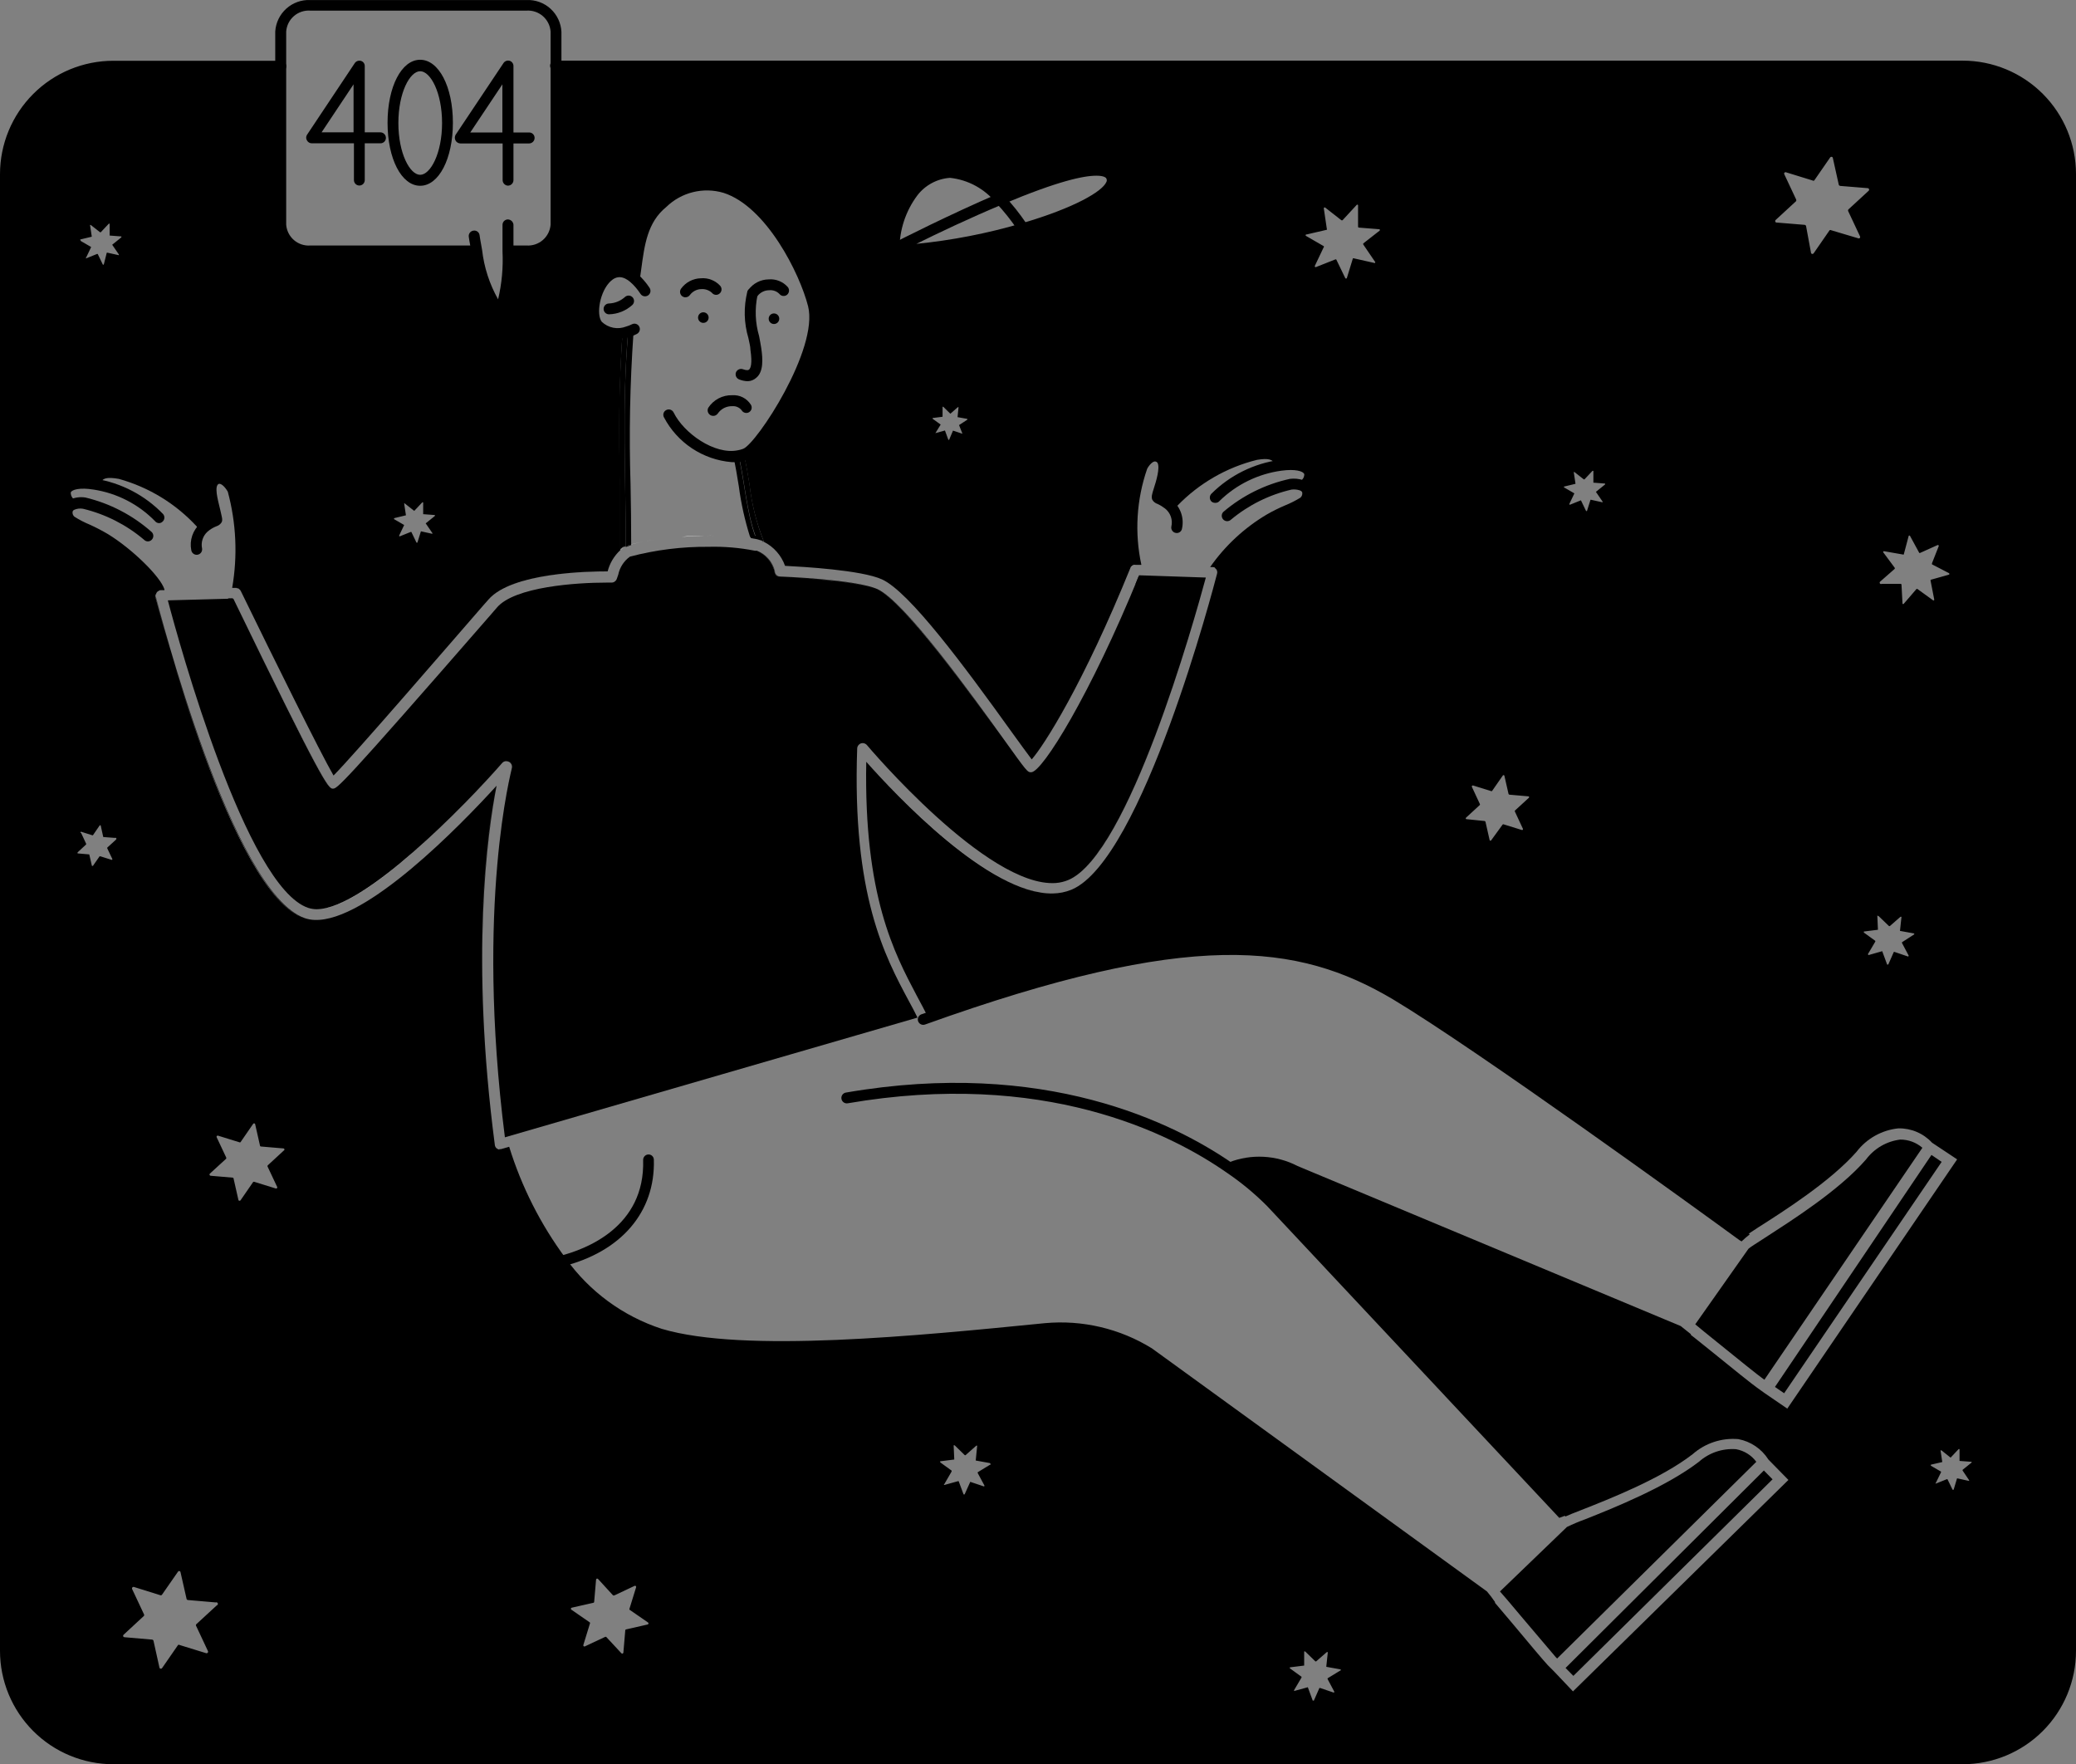 <svg width="346" height="294" viewBox="0 0 346 294" fill="none" xmlns="http://www.w3.org/2000/svg">
<rect x="0" y="0" width="346" height="294" fill="#808080" stroke="none"/>
<path d="M290.264 206.873C290.698 206.458 291.154 206.065 291.628 205.697C287.053 202.358 247.706 173.651 233.101 164.978C216.775 155.318 198.539 152.883 153.568 169.031C153.456 169.071 153.354 169.133 153.266 169.212C153.178 169.292 153.107 169.388 153.056 169.496C153.005 169.603 152.976 169.719 152.971 169.838C152.965 169.956 152.982 170.075 153.022 170.186C153.062 170.298 153.124 170.401 153.203 170.489C153.283 170.576 153.379 170.648 153.486 170.698C153.594 170.749 153.71 170.778 153.828 170.784C153.946 170.79 154.065 170.772 154.176 170.732C198.476 154.835 216.313 157.145 232.157 166.532C246.175 174.932 283.066 201.665 289.907 206.663L290.264 206.873Z" fill="black"/>
<path d="M280.128 220.984L216.271 194.315C214.514 193.404 212.584 192.878 210.608 192.773C208.632 192.668 206.656 192.986 204.813 193.706C204.7 193.742 204.595 193.799 204.505 193.876C204.414 193.952 204.339 194.046 204.285 194.151C204.23 194.256 204.197 194.371 204.187 194.489C204.176 194.608 204.19 194.727 204.226 194.84C204.302 195.07 204.466 195.26 204.682 195.37C204.898 195.48 205.149 195.501 205.38 195.428C210.101 193.874 212.053 194.63 215.746 196.058L280.464 223.105H280.737C280.914 223.098 281.087 223.051 281.243 222.967C281.399 222.884 281.535 222.766 281.639 222.622L281.828 222.349C281.282 221.908 280.716 221.446 280.128 220.984Z" fill="black"/>
<path d="M191.991 224.701C186.653 221.396 180.384 219.922 174.133 220.501C152.959 222.601 123.979 225.52 110.297 221.446C103.83 219.339 98.21 215.209 94.264 209.666C90.107 204.052 86.928 197.776 84.863 191.102L83.478 191.501H83.205C85.278 198.401 88.545 204.883 92.858 210.652C97.026 216.501 102.964 220.852 109.793 223.063C123.811 227.263 153.022 224.323 174.322 222.181C180.148 221.651 185.988 223.029 190.963 226.108L247.748 267.394C247.898 267.51 248.084 267.57 248.273 267.562C248.394 267.563 248.515 267.54 248.627 267.493C248.739 267.446 248.84 267.376 248.924 267.288L249.196 267.015C248.776 266.389 248.32 265.786 247.832 265.21L191.991 224.701Z" fill="black"/>
<path d="M212.515 199.775C210.395 197.59 208.053 195.633 205.527 193.937C195.643 187.07 174.049 176.36 140.977 182.072C140.86 182.092 140.747 182.136 140.647 182.199C140.546 182.263 140.46 182.346 140.391 182.444C140.323 182.542 140.275 182.652 140.249 182.768C140.224 182.884 140.221 183.005 140.242 183.122C140.263 183.239 140.306 183.352 140.37 183.452C140.434 183.553 140.517 183.64 140.614 183.708C140.712 183.776 140.822 183.825 140.938 183.85C141.054 183.876 141.175 183.878 141.292 183.857C173.818 178.271 194.845 188.708 204.477 195.428C206.887 197.065 209.136 198.928 211.193 200.993L259.878 252.946C260.486 252.736 261.095 252.484 261.703 252.232L212.515 199.775Z" fill="black"/>
<path d="M128.995 53.995C129.481 53.995 129.876 53.6 129.876 53.113C129.876 52.626 129.481 52.231 128.995 52.231C128.508 52.231 128.113 52.626 128.113 53.113C128.113 53.6 128.508 53.995 128.995 53.995Z" fill="black"/>
<path d="M117.222 53.806C117.709 53.806 118.103 53.411 118.103 52.924C118.103 52.437 117.709 52.042 117.222 52.042C116.735 52.042 116.341 52.437 116.341 52.924C116.341 53.411 116.735 53.806 117.222 53.806Z" fill="black"/>
<path d="M63.416 23.882H59.891C59.652 23.882 59.422 23.787 59.253 23.617C59.084 23.448 58.989 23.218 58.989 22.979C58.989 22.737 59.083 22.506 59.252 22.333C59.42 22.16 59.65 22.06 59.891 22.055H63.416C63.658 22.06 63.887 22.16 64.056 22.333C64.225 22.506 64.319 22.737 64.319 22.979C64.319 23.218 64.224 23.448 64.055 23.617C63.885 23.787 63.656 23.882 63.416 23.882Z" fill="black"/>
<path d="M59.891 23.882H51.959C51.794 23.882 51.633 23.836 51.493 23.751C51.352 23.666 51.238 23.544 51.161 23.399C51.074 23.261 51.027 23.101 51.027 22.937C51.027 22.773 51.074 22.613 51.161 22.475L59.136 10.505C59.249 10.347 59.409 10.227 59.593 10.163C59.777 10.1 59.977 10.094 60.164 10.148C60.348 10.203 60.51 10.317 60.623 10.473C60.737 10.628 60.797 10.816 60.793 11.009V22.937C60.799 23.059 60.78 23.181 60.737 23.295C60.694 23.41 60.629 23.514 60.544 23.603C60.46 23.691 60.359 23.761 60.246 23.809C60.134 23.857 60.013 23.882 59.891 23.882ZM53.596 22.055H58.926V14.054L53.596 22.055Z" fill="black"/>
<path d="M59.891 30.917C59.652 30.917 59.422 30.822 59.253 30.652C59.084 30.483 58.989 30.253 58.989 30.014V22.979C58.989 22.739 59.084 22.51 59.253 22.34C59.422 22.171 59.652 22.076 59.891 22.076C60.13 22.076 60.36 22.171 60.529 22.34C60.698 22.51 60.793 22.739 60.793 22.979V30.014C60.793 30.253 60.698 30.483 60.529 30.652C60.36 30.822 60.13 30.917 59.891 30.917Z" fill="black"/>
<path d="M88.2 23.903H84.674C84.433 23.897 84.204 23.797 84.035 23.625C83.866 23.452 83.772 23.22 83.772 22.979C83.772 22.739 83.867 22.51 84.036 22.34C84.206 22.171 84.435 22.076 84.674 22.076H88.2C88.439 22.076 88.669 22.171 88.838 22.34C89.007 22.51 89.102 22.739 89.102 22.979C89.102 23.22 89.008 23.452 88.839 23.625C88.671 23.797 88.441 23.897 88.2 23.903Z" fill="black"/>
<path d="M84.674 23.903L76.721 23.903C76.558 23.898 76.398 23.851 76.259 23.767C76.119 23.682 76.003 23.562 75.924 23.42C75.846 23.274 75.806 23.112 75.806 22.947C75.806 22.783 75.846 22.62 75.924 22.475L83.919 10.505C84.026 10.345 84.181 10.222 84.362 10.154C84.543 10.086 84.74 10.077 84.926 10.127C85.113 10.181 85.277 10.294 85.394 10.45C85.511 10.605 85.575 10.794 85.577 10.988V22.916C85.585 23.041 85.568 23.166 85.527 23.284C85.486 23.402 85.421 23.51 85.337 23.603C85.252 23.695 85.15 23.769 85.036 23.821C84.922 23.872 84.799 23.9 84.674 23.903ZM78.379 22.076H83.73V14.054L78.379 22.076Z" fill="black"/>
<path d="M84.674 30.938C84.433 30.932 84.204 30.832 84.035 30.66C83.866 30.487 83.772 30.255 83.772 30.014V22.979C83.772 22.739 83.867 22.51 84.036 22.34C84.206 22.171 84.435 22.076 84.674 22.076C84.914 22.076 85.143 22.171 85.312 22.34C85.482 22.51 85.577 22.739 85.577 22.979V30.014C85.577 30.255 85.482 30.487 85.314 30.66C85.145 30.832 84.915 30.932 84.674 30.938Z" fill="black"/>
<path d="M70.027 30.959C66.921 30.959 64.592 26.465 64.592 20.459C64.592 14.453 66.921 9.959 70.027 9.959C73.133 9.959 75.483 14.453 75.483 20.459C75.483 26.465 73.133 30.959 70.027 30.959ZM70.027 11.87C68.327 11.87 66.396 15.419 66.396 20.501C66.396 25.583 68.327 29.132 70.027 29.132C71.727 29.132 73.678 25.583 73.678 20.501C73.678 15.419 71.748 11.87 70.027 11.87Z" fill="black"/>
<path d="M121.923 77.011C119.568 76.813 117.301 76.024 115.331 74.717C113.362 73.411 111.753 71.628 110.654 69.535C110.597 69.428 110.563 69.311 110.554 69.191C110.545 69.07 110.56 68.949 110.599 68.835C110.639 68.721 110.701 68.616 110.783 68.527C110.864 68.438 110.963 68.366 111.073 68.317C111.288 68.216 111.534 68.203 111.758 68.281C111.981 68.36 112.165 68.524 112.27 68.737C113.969 72.202 119.111 75.835 122.972 75.037C123.281 74.985 123.583 74.901 123.874 74.785C126.141 73.882 136.465 58.174 134.681 51.034C133.296 45.574 127.714 34.403 120.58 32.135C118.926 31.645 117.172 31.605 115.497 32.019C113.823 32.432 112.289 33.284 111.052 34.487C107.884 37.07 107.422 40.786 106.855 44.986L106.646 46.477C106.609 46.715 106.481 46.93 106.289 47.075C106.097 47.22 105.856 47.285 105.617 47.254C105.381 47.218 105.168 47.089 105.027 46.896C104.885 46.703 104.826 46.462 104.862 46.225L105.051 44.755C105.575 40.556 106.142 36.188 109.856 33.143C111.324 31.736 113.141 30.748 115.118 30.279C117.095 29.81 119.162 29.878 121.104 30.476C129.372 33.185 135.08 45.532 136.402 50.74C138.354 58.447 127.84 75.289 124.504 76.612C124.107 76.782 123.692 76.902 123.266 76.969C122.82 77.022 122.371 77.036 121.923 77.011Z" fill="black"/>
<path d="M102.805 56.452C102.054 56.493 101.304 56.356 100.615 56.053C99.926 55.751 99.318 55.29 98.839 54.709C97.265 52.609 98.168 47.737 100.539 45.532C100.919 45.152 101.373 44.852 101.873 44.653C102.372 44.453 102.908 44.357 103.445 44.371C103.983 44.384 104.513 44.507 105.002 44.733C105.49 44.958 105.928 45.28 106.289 45.679C107.043 46.353 107.707 47.123 108.261 47.968C108.395 48.169 108.443 48.414 108.396 48.651C108.349 48.887 108.21 49.095 108.01 49.228C107.91 49.294 107.799 49.34 107.682 49.364C107.565 49.387 107.445 49.387 107.328 49.363C107.092 49.316 106.884 49.177 106.75 48.976C106.29 48.264 105.74 47.615 105.114 47.044C103.876 45.973 102.784 45.91 101.777 46.855C99.972 48.535 99.343 52.378 100.287 53.617C100.818 54.126 101.484 54.472 102.206 54.614C102.927 54.755 103.674 54.686 104.358 54.415C104.692 54.322 105.015 54.196 105.324 54.037C105.532 53.929 105.774 53.906 105.998 53.973C106.223 54.04 106.413 54.192 106.527 54.397C106.642 54.602 106.672 54.843 106.612 55.07C106.552 55.297 106.406 55.491 106.205 55.612C105.781 55.848 105.33 56.031 104.862 56.158C104.195 56.357 103.502 56.456 102.805 56.452Z" fill="black"/>
<path d="M148.909 42.383C148.672 42.356 148.454 42.238 148.301 42.054C148.148 41.87 148.073 41.634 148.091 41.395C148.154 37.73 149.422 34.187 151.7 31.316C152.498 30.302 153.498 29.465 154.635 28.858C155.773 28.25 157.025 27.886 158.311 27.788C161.143 27.788 164.249 29.342 167.334 32.576C168.688 34.014 169.923 35.559 171.027 37.196C171.095 37.293 171.143 37.404 171.168 37.52C171.193 37.636 171.195 37.757 171.174 37.874C171.152 37.991 171.108 38.102 171.043 38.202C170.979 38.302 170.895 38.388 170.797 38.456C170.7 38.526 170.59 38.577 170.473 38.603C170.356 38.63 170.235 38.633 170.117 38.611C169.999 38.59 169.887 38.544 169.788 38.478C169.688 38.411 169.603 38.325 169.537 38.224C168.489 36.67 167.317 35.202 166.033 33.836C165.088 32.664 163.921 31.69 162.6 30.969C161.278 30.248 159.828 29.795 158.331 29.636C157.271 29.71 156.238 30.008 155.301 30.511C154.364 31.014 153.544 31.711 152.896 32.555C150.953 35.147 149.907 38.302 149.917 41.542C149.909 41.665 149.876 41.785 149.821 41.894C149.765 42.004 149.688 42.101 149.594 42.179C149.499 42.258 149.39 42.317 149.272 42.352C149.155 42.386 149.031 42.397 148.909 42.383Z" fill="black"/>
<path d="M148.469 42.697L148.091 42.005C148.009 41.809 147.989 41.594 148.034 41.387C148.08 41.181 148.187 40.993 148.343 40.849L148.615 40.66C150.126 39.883 158.227 35.768 166.39 32.261C182.003 25.73 185.087 26.99 186.032 28.838C186.193 29.164 186.276 29.523 186.276 29.888C186.276 30.252 186.193 30.611 186.032 30.938C184.479 34.529 174.763 37.679 170.671 38.876C163.637 40.958 156.382 42.199 149.056 42.572L148.469 42.697ZM182.737 29.279C180.639 29.279 176.442 30.119 167.103 34.046C161.605 36.335 156.149 38.938 152.729 40.639C158.648 40.048 164.5 38.909 170.209 37.238C179.065 34.655 183.723 31.904 184.395 30.329C184.443 30.242 184.468 30.144 184.468 30.045C184.468 29.946 184.443 29.849 184.395 29.762C184.374 29.657 184.08 29.279 182.737 29.279Z" fill="black"/>
<path d="M114.242 49.543C114.063 49.547 113.888 49.495 113.738 49.396C113.541 49.26 113.405 49.052 113.358 48.817C113.311 48.582 113.357 48.338 113.487 48.136C113.869 47.599 114.372 47.16 114.955 46.853C115.538 46.547 116.185 46.382 116.844 46.372C117.442 46.325 118.042 46.416 118.599 46.638C119.156 46.86 119.654 47.208 120.055 47.653C120.13 47.747 120.187 47.854 120.22 47.969C120.254 48.085 120.264 48.206 120.25 48.325C120.237 48.444 120.199 48.559 120.14 48.664C120.082 48.769 120.003 48.861 119.908 48.934C119.817 49.009 119.711 49.065 119.597 49.099C119.484 49.132 119.365 49.142 119.247 49.128C119.13 49.114 119.016 49.077 118.913 49.019C118.811 48.96 118.721 48.881 118.649 48.787C118.417 48.577 118.145 48.415 117.849 48.311C117.554 48.206 117.241 48.161 116.928 48.178C116.554 48.178 116.184 48.266 115.849 48.433C115.514 48.601 115.222 48.844 114.998 49.144C114.913 49.267 114.8 49.367 114.669 49.437C114.537 49.506 114.391 49.543 114.242 49.543Z" fill="black"/>
<path d="M125.469 49.795C125.289 49.788 125.114 49.729 124.965 49.627C124.858 49.56 124.766 49.471 124.696 49.366C124.625 49.261 124.577 49.142 124.555 49.017C124.534 48.893 124.538 48.765 124.569 48.642C124.6 48.519 124.656 48.404 124.735 48.304C125.119 47.771 125.623 47.336 126.206 47.033C126.789 46.73 127.435 46.569 128.092 46.561C128.69 46.507 129.293 46.595 129.851 46.818C130.408 47.04 130.906 47.391 131.303 47.842C131.452 48.03 131.523 48.269 131.499 48.508C131.476 48.748 131.36 48.968 131.177 49.123C131.084 49.199 130.976 49.255 130.861 49.289C130.746 49.322 130.625 49.333 130.506 49.319C130.387 49.305 130.272 49.268 130.167 49.209C130.062 49.15 129.971 49.071 129.897 48.976C129.674 48.752 129.404 48.58 129.106 48.475C128.808 48.369 128.49 48.333 128.176 48.367C127.802 48.371 127.434 48.459 127.099 48.627C126.764 48.794 126.472 49.036 126.245 49.333C126.166 49.471 126.054 49.585 125.918 49.666C125.782 49.747 125.627 49.791 125.469 49.795Z" fill="black"/>
<path d="M118.838 69.304C118.682 69.3 118.53 69.256 118.395 69.177C118.261 69.098 118.148 68.986 118.069 68.852C117.989 68.718 117.945 68.566 117.94 68.41C117.935 68.254 117.969 68.099 118.04 67.96C118.47 67.298 119.063 66.758 119.761 66.39C120.459 66.023 121.239 65.84 122.028 65.86C122.644 65.816 123.262 65.942 123.813 66.223C124.364 66.504 124.827 66.93 125.154 67.456C125.215 67.558 125.255 67.671 125.272 67.788C125.289 67.906 125.283 68.026 125.254 68.141C125.224 68.256 125.173 68.364 125.102 68.459C125.031 68.554 124.942 68.634 124.84 68.695C124.736 68.755 124.622 68.794 124.504 68.809C124.386 68.825 124.266 68.817 124.15 68.785C124.035 68.754 123.927 68.701 123.833 68.627C123.739 68.554 123.66 68.463 123.601 68.359C123.417 68.129 123.179 67.947 122.909 67.83C122.638 67.713 122.343 67.663 122.049 67.687C121.577 67.673 121.109 67.777 120.687 67.989C120.266 68.202 119.904 68.517 119.635 68.905C119.548 69.035 119.429 69.14 119.289 69.21C119.149 69.28 118.994 69.312 118.838 69.304Z" fill="black"/>
<path d="M101.504 52.378C101.386 52.378 101.268 52.355 101.159 52.31C101.049 52.264 100.95 52.198 100.866 52.114C100.782 52.03 100.716 51.93 100.671 51.821C100.625 51.711 100.602 51.594 100.602 51.475C100.602 51.357 100.625 51.239 100.671 51.13C100.716 51.02 100.782 50.921 100.866 50.837C100.95 50.753 101.049 50.686 101.159 50.641C101.268 50.596 101.386 50.572 101.504 50.572C102.484 50.535 103.419 50.156 104.148 49.501C104.324 49.337 104.557 49.249 104.797 49.257C105.037 49.265 105.264 49.368 105.428 49.543C105.593 49.719 105.68 49.952 105.673 50.193C105.665 50.433 105.562 50.66 105.386 50.824C104.319 51.79 102.942 52.341 101.504 52.378Z" fill="black"/>
<path d="M124.609 63.529C124.127 63.513 123.651 63.413 123.203 63.235C122.976 63.15 122.791 62.979 122.689 62.759C122.587 62.539 122.576 62.288 122.657 62.059C122.746 61.836 122.919 61.656 123.138 61.558C123.358 61.46 123.607 61.451 123.832 61.534C124.336 61.723 124.735 61.744 124.902 61.534C125.07 61.324 125.427 60.715 125.07 58.279C125.07 57.691 124.86 57.04 124.735 56.347C123.979 53.813 123.921 51.121 124.567 48.556C124.656 48.334 124.83 48.155 125.05 48.061C125.27 47.966 125.519 47.963 125.742 48.052C125.964 48.142 126.143 48.316 126.237 48.536C126.332 48.757 126.335 49.006 126.246 49.228C125.778 51.477 125.871 53.807 126.518 56.011C126.644 56.725 126.791 57.397 126.875 58.006C127.148 59.896 127.253 61.975 126.036 62.962C125.643 63.316 125.137 63.517 124.609 63.529Z" fill="black"/>
<path d="M87.78 211.912C87.548 211.913 87.325 211.823 87.156 211.663C86.988 211.503 86.888 211.284 86.878 211.051C86.866 210.81 86.95 210.573 87.111 210.393C87.272 210.212 87.497 210.102 87.738 210.085C89.627 210.002 91.504 209.735 93.341 209.288C97.538 208.217 107.527 204.542 107.191 193.307C107.188 193.188 107.209 193.07 107.252 192.96C107.295 192.849 107.359 192.748 107.441 192.662C107.522 192.576 107.62 192.507 107.729 192.46C107.837 192.412 107.954 192.386 108.073 192.383C108.19 192.38 108.307 192.401 108.416 192.444C108.526 192.487 108.625 192.551 108.709 192.634C108.793 192.716 108.86 192.814 108.906 192.922C108.951 193.031 108.975 193.147 108.975 193.265C109.227 201.959 103.54 208.616 93.74 211.051C91.791 211.522 89.803 211.81 87.801 211.912H87.78Z" fill="black"/>
<path d="M87.759 42.739H85.01C84.792 42.706 84.593 42.596 84.449 42.428C84.305 42.261 84.225 42.047 84.225 41.826C84.225 41.605 84.305 41.391 84.449 41.224C84.593 41.056 84.792 40.946 85.01 40.913H87.759C88.748 40.976 89.722 40.649 90.472 40.001C91.221 39.353 91.687 38.436 91.767 37.448V5.255C91.692 4.263 91.229 3.341 90.479 2.688C89.728 2.036 88.751 1.706 87.759 1.769H51.707C50.714 1.7 49.733 2.028 48.982 2.682C48.23 3.336 47.769 4.261 47.699 5.255V37.448C47.774 38.438 48.238 39.358 48.989 40.007C49.74 40.657 50.717 40.982 51.707 40.913H78.987C79.119 40.892 79.253 40.901 79.381 40.938C79.509 40.975 79.627 41.038 79.728 41.125C79.829 41.212 79.91 41.319 79.965 41.44C80.021 41.561 80.049 41.693 80.049 41.826C80.049 41.959 80.021 42.091 79.965 42.212C79.91 42.333 79.829 42.44 79.728 42.527C79.627 42.614 79.509 42.677 79.381 42.714C79.253 42.751 79.119 42.76 78.987 42.739H51.707C50.233 42.808 48.792 42.29 47.699 41.298C46.606 40.307 45.949 38.922 45.873 37.448V5.255C45.965 3.79 46.628 2.419 47.718 1.438C48.809 0.456 50.241 -0.058 51.707 0.005H87.759C89.233 -0.058 90.672 0.466 91.761 1.462C92.85 2.457 93.501 3.844 93.572 5.318V37.448C93.501 38.92 92.849 40.305 91.76 41.297C90.67 42.289 89.231 42.808 87.759 42.739Z" fill="black"/>
<path d="M83.205 51.853C82.861 51.854 82.528 51.735 82.261 51.517C80.834 50.404 79.617 47.17 78.568 42.005C78.274 40.514 78.127 39.443 78.127 39.443C78.097 39.206 78.162 38.967 78.308 38.778C78.453 38.59 78.667 38.466 78.903 38.434C79.022 38.414 79.144 38.418 79.262 38.446C79.379 38.474 79.49 38.527 79.586 38.599C79.683 38.672 79.763 38.764 79.823 38.87C79.882 38.975 79.919 39.091 79.932 39.212C79.932 39.212 80.079 40.24 80.351 41.669C80.682 44.556 81.588 47.349 83.016 49.879C83.635 47.267 83.882 44.581 83.751 41.9C83.751 39.464 83.751 37.511 83.751 37.49C83.748 37.371 83.769 37.253 83.812 37.142C83.854 37.032 83.918 36.931 84 36.845C84.082 36.759 84.18 36.69 84.289 36.642C84.397 36.594 84.514 36.568 84.632 36.566C84.868 36.569 85.093 36.659 85.267 36.817C85.441 36.976 85.551 37.193 85.577 37.427C85.577 37.427 85.577 39.526 85.577 41.92C85.577 50.95 84.338 51.517 83.73 51.811C83.559 51.859 83.381 51.873 83.205 51.853Z" fill="black"/>
<path d="M33.66 88.393C33.465 88.391 33.277 88.327 33.122 88.21C32.967 88.093 32.854 87.928 32.8 87.742C29.294 83.936 24.794 81.186 19.81 79.804C17.879 79.468 17.061 79.657 16.809 80.476C16.78 80.592 16.728 80.701 16.655 80.796C16.583 80.891 16.492 80.971 16.388 81.03C16.284 81.089 16.169 81.126 16.05 81.139C15.931 81.152 15.811 81.141 15.697 81.106C15.467 81.033 15.274 80.875 15.157 80.664C15.04 80.453 15.008 80.206 15.067 79.972C15.865 77.242 19.033 77.872 20.083 78.019C25.958 79.09 34.017 85.243 34.604 87.259C34.663 87.49 34.63 87.734 34.513 87.942C34.396 88.149 34.203 88.303 33.975 88.372L33.66 88.393Z" fill="black"/>
<path d="M26.525 87.175C26.391 87.176 26.259 87.147 26.139 87.088C26.019 87.03 25.914 86.945 25.832 86.839C23.083 84.029 19.497 82.187 15.613 81.589C13.325 81.211 11.961 81.589 11.793 82.072C11.781 82.408 11.893 82.737 12.108 82.996C12.207 83.063 12.291 83.149 12.356 83.25C12.42 83.35 12.463 83.463 12.483 83.581C12.503 83.699 12.498 83.819 12.47 83.935C12.441 84.051 12.39 84.16 12.318 84.256C12.248 84.354 12.158 84.436 12.055 84.499C11.952 84.562 11.837 84.603 11.718 84.621C11.599 84.638 11.477 84.632 11.36 84.602C11.243 84.571 11.134 84.518 11.038 84.445C10.616 84.096 10.301 83.635 10.13 83.115C9.96 82.594 9.94 82.036 10.073 81.505C10.618 79.888 12.696 79.279 15.907 79.783C20.212 80.467 24.175 82.539 27.197 85.684C27.272 85.777 27.328 85.884 27.362 86C27.395 86.115 27.405 86.236 27.392 86.355C27.378 86.474 27.341 86.59 27.282 86.694C27.223 86.799 27.144 86.891 27.05 86.965C26.905 87.095 26.719 87.169 26.525 87.175Z" fill="black"/>
<path d="M195.349 84.844H195.076C194.847 84.771 194.656 84.612 194.542 84.4C194.428 84.189 194.402 83.941 194.468 83.71C195.076 81.61 203.281 75.73 209.157 74.806C210.248 74.638 213.354 74.134 214.172 76.906C214.234 77.14 214.2 77.388 214.078 77.597C213.956 77.806 213.756 77.958 213.522 78.019C213.288 78.08 213.04 78.046 212.831 77.924C212.623 77.802 212.471 77.602 212.41 77.368C212.2 76.549 211.381 76.318 209.493 76.633C204.433 77.887 199.829 80.544 196.209 84.298C196.14 84.467 196.02 84.61 195.866 84.708C195.712 84.805 195.531 84.853 195.349 84.844Z" fill="black"/>
<path d="M202.484 83.794C202.267 83.79 202.058 83.708 201.896 83.563C201.731 83.391 201.638 83.161 201.638 82.922C201.638 82.683 201.731 82.454 201.896 82.282C204.983 79.202 208.992 77.218 213.312 76.633C216.544 76.192 218.6 76.843 219.125 78.481C219.236 79.02 219.197 79.579 219.012 80.098C218.827 80.617 218.503 81.074 218.076 81.421C217.878 81.56 217.633 81.615 217.395 81.574C217.157 81.532 216.945 81.398 216.806 81.2C216.667 81.003 216.612 80.758 216.653 80.519C216.695 80.281 216.829 80.069 217.026 79.93C217.143 79.81 217.234 79.669 217.295 79.514C217.356 79.359 217.386 79.194 217.383 79.027C217.215 78.502 215.851 78.124 213.564 78.439C209.688 78.968 206.084 80.727 203.281 83.458C203.188 83.578 203.066 83.672 202.927 83.73C202.787 83.789 202.634 83.811 202.484 83.794Z" fill="black"/>
<path d="M327.114 294H18.887C13.877 294 9.074 292.009 5.532 288.464C1.99 284.92 0 280.113 0 275.1V29.027C0 24.014 1.99 19.207 5.532 15.663C9.074 12.118 13.877 10.127 18.887 10.127H46.65C46.781 10.107 46.915 10.116 47.043 10.152C47.171 10.189 47.289 10.253 47.39 10.34C47.491 10.427 47.572 10.534 47.627 10.655C47.683 10.776 47.712 10.907 47.712 11.04C47.712 11.174 47.683 11.305 47.627 11.426C47.572 11.547 47.491 11.655 47.39 11.741C47.289 11.828 47.171 11.892 47.043 11.929C46.915 11.965 46.781 11.974 46.65 11.954H18.887C14.358 11.96 10.016 13.762 6.814 16.967C3.612 20.171 1.81 24.516 1.805 29.048V275.1C1.81 279.632 3.612 283.977 6.814 287.181C10.016 290.386 14.358 292.188 18.887 292.194H327.114C331.642 292.188 335.984 290.386 339.186 287.181C342.388 283.977 344.19 279.632 344.195 275.1V29.027C344.19 24.495 342.388 20.15 339.186 16.946C335.984 13.741 331.642 11.939 327.114 11.933H92.67C92.422 11.934 92.183 11.841 92 11.674C91.817 11.507 91.704 11.277 91.683 11.03C91.672 10.915 91.684 10.798 91.72 10.688C91.755 10.577 91.813 10.476 91.89 10.389C91.967 10.302 92.061 10.232 92.166 10.183C92.272 10.135 92.386 10.108 92.502 10.106H327.114C332.123 10.106 336.926 12.097 340.468 15.642C344.01 19.186 346 23.993 346 29.006V275.1C346 280.113 344.01 284.92 340.468 288.464C336.926 292.009 332.123 294 327.114 294Z" fill="black"/>
<path d="M126.749 90.115L127.316 90.367C127.127 90.367 126.938 90.178 126.749 90.115Z" fill="black"/>
<path d="M105.093 80.791C104.827 72.388 104.988 63.977 105.575 55.591H104.673C103.645 67.813 104.295 78.943 104.295 91.165L105.198 90.829C105.198 87.343 105.156 84.004 105.093 80.791Z" fill="black"/>
<path d="M122.132 75.709L122.258 76.192C122.594 77.725 122.867 79.342 123.14 81.064C123.515 83.913 124.14 86.724 125.007 89.464H125.91C124.441 85.453 124.105 80.371 123.14 76.171C123.433 76.109 123.72 76.025 124 75.919L123.895 75.436L122.132 75.709Z" fill="black"/>
<path d="M280.884 222.16L281.031 222.265L281.198 222.013L281.073 221.908L280.884 222.16Z" fill="black"/>
<path d="M327.113 11.009H92.67V37.448C92.594 38.679 92.035 39.831 91.116 40.652C90.197 41.474 88.99 41.9 87.759 41.837H84.716C84.716 46.183 84.338 52 82.807 50.824C81.275 49.648 80.079 44.776 79.512 41.773H51.77C50.535 41.842 49.323 41.419 48.399 40.597C47.475 39.775 46.914 38.62 46.838 37.385V11.009H18.887C16.525 11.012 14.187 11.48 12.006 12.387C9.825 13.294 7.844 14.622 6.176 16.295C4.508 17.968 3.186 19.954 2.284 22.138C1.383 24.323 0.921 26.663 0.923 29.027V275.1C0.923 279.873 2.818 284.451 6.191 287.826C9.563 291.201 14.138 293.097 18.907 293.097H327.113C331.879 293.091 336.448 291.193 339.817 287.818C343.185 284.444 345.077 279.87 345.077 275.1V29.027C345.079 26.663 344.617 24.323 343.716 22.138C342.814 19.954 341.492 17.968 339.824 16.295C338.156 14.622 336.175 13.294 333.994 12.387C331.813 11.48 329.475 11.012 327.113 11.009ZM313.389 96.897L315.782 94.797C315.801 94.77 315.811 94.737 315.811 94.703C315.811 94.669 315.801 94.636 315.782 94.609L313.893 92.068C313.873 92.048 313.86 92.022 313.856 91.994C313.853 91.966 313.859 91.937 313.873 91.913C313.888 91.889 313.91 91.87 313.937 91.86C313.963 91.85 313.992 91.849 314.019 91.858L317.146 92.404C317.167 92.419 317.193 92.427 317.219 92.427C317.245 92.427 317.271 92.419 317.293 92.404L318.111 89.317C318.121 89.294 318.137 89.275 318.157 89.262C318.178 89.248 318.202 89.241 318.226 89.241C318.251 89.241 318.275 89.248 318.295 89.262C318.316 89.275 318.332 89.294 318.342 89.317L319.874 92.131C319.897 92.151 319.927 92.163 319.958 92.163C319.989 92.163 320.018 92.151 320.041 92.131L322.937 90.829C322.962 90.821 322.988 90.82 323.013 90.825C323.037 90.83 323.061 90.842 323.08 90.859C323.099 90.876 323.113 90.897 323.121 90.921C323.129 90.946 323.131 90.972 323.126 90.997L321.993 93.874C321.993 93.874 321.993 94 321.993 94.042L324.826 95.511C324.848 95.525 324.866 95.543 324.878 95.565C324.891 95.587 324.897 95.612 324.897 95.638C324.897 95.663 324.891 95.688 324.878 95.71C324.866 95.732 324.848 95.751 324.826 95.763L321.762 96.624C321.762 96.624 321.762 96.624 321.762 96.772L322.371 99.9C322.379 99.927 322.378 99.956 322.368 99.983C322.358 100.009 322.34 100.031 322.315 100.046C322.291 100.061 322.263 100.067 322.235 100.063C322.207 100.059 322.181 100.047 322.161 100.026L319.58 98.157C319.557 98.137 319.527 98.125 319.496 98.125C319.465 98.125 319.435 98.137 319.412 98.157L317.313 100.593C317.304 100.616 317.288 100.635 317.267 100.648C317.247 100.662 317.223 100.669 317.198 100.669C317.174 100.669 317.15 100.662 317.129 100.648C317.109 100.635 317.092 100.616 317.083 100.593L316.915 97.422C316.915 97.389 316.901 97.357 316.878 97.333C316.854 97.31 316.822 97.296 316.789 97.296H313.62C313.567 97.327 313.504 97.335 313.445 97.32C313.386 97.304 313.336 97.265 313.305 97.213C313.275 97.16 313.266 97.097 313.282 97.038C313.298 96.978 313.336 96.928 313.389 96.897ZM313.137 152.694L314.837 154.332C314.837 154.332 314.837 154.332 314.963 154.332L316.747 152.778H316.915L316.663 155.129L318.992 155.549C319.01 155.558 319.025 155.572 319.035 155.588C319.046 155.605 319.051 155.624 319.051 155.644C319.051 155.664 319.046 155.683 319.035 155.7C319.025 155.716 319.01 155.73 318.992 155.738L316.999 157.019V157.145L318.111 159.245C318.111 159.245 318.111 159.413 317.985 159.392L315.761 158.636H315.635L314.711 160.736C314.711 160.736 314.543 160.736 314.522 160.736L313.704 158.51L311.417 159.161L311.312 159.014L312.55 156.914C312.55 156.914 312.55 156.914 312.55 156.788L310.64 155.402V155.234L312.991 154.94L312.886 152.568L313.137 152.694ZM295.93 36.671L299.35 33.521C299.376 33.476 299.39 33.425 299.39 33.374C299.39 33.322 299.376 33.271 299.35 33.227L297.378 29.027C297.357 28.985 297.35 28.938 297.357 28.892C297.364 28.845 297.385 28.802 297.417 28.768C297.449 28.734 297.49 28.711 297.535 28.701C297.581 28.691 297.628 28.694 297.672 28.712L302.099 30.077C302.139 30.106 302.187 30.121 302.236 30.121C302.285 30.121 302.333 30.106 302.372 30.077L305.016 26.255C305.038 26.215 305.07 26.183 305.109 26.16C305.147 26.137 305.192 26.125 305.237 26.125C305.282 26.125 305.326 26.137 305.364 26.16C305.403 26.183 305.435 26.215 305.457 26.255L306.464 30.791C306.482 30.84 306.513 30.883 306.554 30.917C306.595 30.95 306.643 30.972 306.695 30.98L311.312 31.358C311.357 31.365 311.399 31.384 311.435 31.413C311.47 31.442 311.496 31.48 311.511 31.523C311.526 31.567 311.529 31.613 311.52 31.658C311.511 31.703 311.49 31.744 311.459 31.778L308.038 34.928C308.014 34.969 308.002 35.016 308.002 35.064C308.002 35.112 308.014 35.159 308.038 35.201L310.011 39.401C310.031 39.443 310.038 39.49 310.031 39.536C310.024 39.582 310.003 39.625 309.972 39.659C309.94 39.693 309.899 39.717 309.853 39.727C309.808 39.737 309.76 39.733 309.717 39.715L305.205 38.371C305.166 38.343 305.118 38.327 305.069 38.327C305.02 38.327 304.972 38.343 304.932 38.371L302.288 42.194C302.266 42.233 302.235 42.266 302.196 42.289C302.157 42.311 302.113 42.324 302.068 42.324C302.023 42.324 301.979 42.311 301.94 42.289C301.901 42.266 301.869 42.233 301.848 42.194L301.008 37.658C300.99 37.608 300.959 37.565 300.918 37.532C300.878 37.498 300.829 37.477 300.777 37.469L296.161 37.091C296.108 37.1 296.054 37.094 296.006 37.071C295.958 37.048 295.918 37.011 295.893 36.965C295.867 36.918 295.857 36.864 295.864 36.812C295.87 36.759 295.893 36.709 295.93 36.671ZM260.675 81.085L262.585 80.623L262.291 78.67C262.291 78.67 262.291 78.67 262.417 78.67L263.97 79.888H264.075L265.418 78.46H265.565V80.434L267.516 80.581V80.728L265.984 81.967L267.096 83.584V83.71L265.187 83.29C265.187 83.29 265.187 83.29 265.082 83.29L264.494 85.159H264.347L263.487 83.374L261.661 84.109C261.661 84.109 261.514 84.109 261.556 83.983L262.396 82.219L260.696 81.232C260.696 81.232 260.591 81.085 260.675 81.085ZM244.349 136.251L246.636 134.151C246.655 134.123 246.665 134.09 246.665 134.056C246.665 134.023 246.655 133.99 246.636 133.962L245.314 131.127C245.302 131.099 245.298 131.068 245.302 131.037C245.306 131.006 245.319 130.978 245.338 130.954C245.358 130.93 245.383 130.912 245.412 130.902C245.442 130.892 245.473 130.89 245.503 130.896L248.483 131.82C248.511 131.839 248.544 131.849 248.577 131.849C248.611 131.849 248.644 131.839 248.672 131.82L250.455 129.258C250.466 129.231 250.485 129.207 250.509 129.191C250.534 129.174 250.562 129.166 250.592 129.166C250.621 129.166 250.65 129.174 250.674 129.191C250.698 129.207 250.717 129.231 250.728 129.258L251.421 132.303C251.432 132.335 251.451 132.364 251.477 132.386C251.503 132.408 251.534 132.423 251.568 132.429L254.673 132.702C254.708 132.692 254.746 132.696 254.778 132.713C254.811 132.729 254.836 132.757 254.849 132.791C254.862 132.825 254.862 132.863 254.849 132.897C254.836 132.931 254.811 132.958 254.778 132.975L252.491 135.075C252.472 135.103 252.462 135.136 252.462 135.169C252.462 135.203 252.472 135.236 252.491 135.264L253.813 138.099C253.83 138.126 253.837 138.158 253.835 138.189C253.832 138.221 253.819 138.251 253.798 138.275C253.776 138.299 253.748 138.315 253.717 138.321C253.685 138.327 253.653 138.323 253.624 138.309L250.644 137.385C250.616 137.366 250.584 137.356 250.55 137.356C250.516 137.356 250.483 137.366 250.455 137.385L248.546 140.01C248.535 140.037 248.516 140.06 248.492 140.077C248.467 140.093 248.439 140.102 248.409 140.102C248.38 140.102 248.351 140.093 248.327 140.077C248.303 140.06 248.284 140.037 248.273 140.01L247.58 136.944C247.567 136.913 247.546 136.886 247.521 136.865C247.495 136.843 247.466 136.827 247.434 136.818L244.349 136.503C244.331 136.487 244.317 136.468 244.307 136.446C244.297 136.424 244.292 136.401 244.292 136.377C244.292 136.353 244.297 136.329 244.307 136.308C244.317 136.286 244.331 136.267 244.349 136.251ZM217.803 39.065L221.139 38.288C221.159 38.268 221.169 38.242 221.169 38.214C221.169 38.187 221.159 38.16 221.139 38.141L220.636 34.739C220.63 34.71 220.633 34.679 220.645 34.652C220.657 34.625 220.676 34.602 220.701 34.586C220.726 34.57 220.755 34.562 220.785 34.563C220.814 34.564 220.843 34.574 220.867 34.592L223.553 36.692C223.582 36.715 223.619 36.728 223.658 36.728C223.696 36.728 223.733 36.715 223.763 36.692L226.092 34.172C226.105 34.15 226.123 34.132 226.145 34.119C226.168 34.107 226.192 34.1 226.218 34.1C226.243 34.1 226.268 34.107 226.29 34.119C226.312 34.132 226.331 34.15 226.344 34.172V37.805C226.349 37.84 226.366 37.872 226.393 37.895C226.421 37.918 226.455 37.931 226.491 37.931L229.911 38.203C229.933 38.217 229.951 38.235 229.963 38.257C229.976 38.279 229.982 38.304 229.982 38.33C229.982 38.355 229.976 38.38 229.963 38.402C229.951 38.424 229.933 38.443 229.911 38.456L227.225 40.556C227.201 40.585 227.188 40.622 227.188 40.66C227.188 40.699 227.201 40.736 227.225 40.766L229.156 43.6C229.169 43.61 229.181 43.622 229.19 43.637C229.199 43.651 229.205 43.667 229.208 43.683C229.211 43.7 229.211 43.717 229.207 43.733C229.204 43.75 229.197 43.765 229.187 43.779C229.178 43.793 229.165 43.804 229.151 43.813C229.137 43.823 229.121 43.829 229.104 43.832C229.088 43.835 229.071 43.834 229.055 43.831C229.038 43.827 229.023 43.82 229.009 43.81L225.651 43.054C225.625 43.041 225.596 43.035 225.567 43.035C225.538 43.035 225.509 43.041 225.483 43.054L224.476 46.33C224.465 46.358 224.446 46.381 224.422 46.398C224.398 46.414 224.369 46.423 224.34 46.423C224.31 46.423 224.282 46.414 224.257 46.398C224.233 46.381 224.214 46.358 224.203 46.33L222.713 43.243C222.685 43.224 222.653 43.214 222.619 43.214C222.585 43.214 222.552 43.224 222.524 43.243L219.335 44.503C219.306 44.517 219.274 44.522 219.242 44.516C219.211 44.509 219.183 44.493 219.161 44.47C219.14 44.446 219.127 44.416 219.124 44.384C219.121 44.352 219.129 44.321 219.146 44.293L220.615 41.206C220.628 41.195 220.639 41.18 220.646 41.164C220.654 41.148 220.657 41.13 220.657 41.112C220.657 41.094 220.654 41.076 220.646 41.06C220.639 41.044 220.628 41.029 220.615 41.017L217.635 39.295C217.614 39.27 217.601 39.239 217.6 39.206C217.599 39.173 217.609 39.141 217.628 39.114C217.648 39.087 217.675 39.068 217.707 39.059C217.739 39.05 217.772 39.052 217.803 39.065ZM152.288 31.925C157.135 26.507 162.34 28.586 166.746 33.206C175.308 29.615 183.933 26.801 185.234 29.342C186.535 31.883 179.526 35.474 170.545 38.099C163.563 40.186 156.355 41.42 149.077 41.773C149.046 41.779 149.014 41.774 148.986 41.76C148.957 41.746 148.934 41.723 148.92 41.694C148.906 41.666 148.902 41.634 148.907 41.603C148.913 41.572 148.928 41.543 148.951 41.522C148.972 38.041 150.145 34.666 152.288 31.925ZM160.409 72.286L158.835 71.761L158.185 73.294H158.059L157.492 71.74L155.897 72.181L156.779 70.753L155.436 69.787V69.661L157.093 69.451V67.792C157.093 67.792 157.093 67.792 157.219 67.792L158.394 68.947L159.633 67.855H159.758L159.591 69.514L161.227 69.808C161.227 69.808 161.227 69.913 161.227 69.934L159.842 70.837L160.409 72.286ZM65.746 86.335L67.656 85.873L67.362 83.92C67.362 83.92 67.362 83.794 67.488 83.92L69.04 85.138L70.383 83.71H70.53V85.684L72.482 85.831V85.978L70.95 87.217L72.062 88.834V88.96L70.153 88.54L69.565 90.43H69.418L68.558 88.645C68.558 88.645 68.558 88.645 68.453 88.645L66.627 89.38C66.627 89.38 66.501 89.38 66.522 89.254L67.362 87.49L65.662 86.503C65.662 86.503 65.662 86.335 65.746 86.335ZM13.388 39.904L15.298 39.443L15.004 37.49C15.004 37.49 15.004 37.49 15.13 37.49L16.683 38.708C16.683 38.708 16.683 38.708 16.788 38.708L18.131 37.28H18.278V39.254L20.23 39.401V39.547L18.698 40.786L19.81 42.404V42.529L17.9 42.109C17.9 42.109 17.9 42.109 17.795 42.109L17.292 44.104H17.145L16.284 42.319H16.179L14.354 43.054C14.354 43.054 14.228 43.054 14.354 42.928L15.193 41.164L13.493 40.178C13.493 40.178 13.305 39.904 13.388 39.904ZM19.327 139.926L17.879 141.249C17.87 141.268 17.865 141.29 17.865 141.312C17.865 141.334 17.87 141.355 17.879 141.375L18.719 143.139C18.728 143.157 18.731 143.178 18.729 143.199C18.726 143.219 18.718 143.238 18.704 143.254C18.691 143.27 18.673 143.281 18.653 143.287C18.633 143.292 18.612 143.292 18.593 143.286L16.725 142.698C16.725 142.698 16.725 142.698 16.599 142.698L15.487 144.294H15.319L14.878 142.383L12.927 142.215V142.047L14.354 140.724V140.598L13.535 138.834C13.505 138.837 13.474 138.827 13.451 138.807C13.427 138.788 13.412 138.759 13.409 138.729C13.407 138.698 13.416 138.668 13.436 138.644C13.455 138.62 13.484 138.606 13.514 138.603L15.382 139.191C15.382 139.191 15.382 139.191 15.487 139.191L16.599 137.574C16.608 137.556 16.621 137.541 16.638 137.531C16.654 137.52 16.674 137.515 16.694 137.515C16.713 137.515 16.733 137.52 16.749 137.531C16.766 137.541 16.779 137.556 16.788 137.574L17.208 139.485L19.159 139.632C19.195 139.609 19.239 139.602 19.28 139.612C19.322 139.622 19.357 139.648 19.38 139.684C19.402 139.72 19.409 139.764 19.399 139.805C19.389 139.847 19.363 139.882 19.327 139.905V139.926ZM36.115 267.54L32.695 270.69C32.668 270.731 32.654 270.778 32.654 270.827C32.654 270.875 32.668 270.923 32.695 270.963L34.667 275.163C34.684 275.206 34.688 275.253 34.68 275.298C34.672 275.343 34.652 275.386 34.622 275.42C34.592 275.455 34.552 275.481 34.509 275.494C34.465 275.508 34.418 275.51 34.373 275.499L29.945 274.134C29.906 274.105 29.858 274.09 29.809 274.09C29.76 274.09 29.712 274.105 29.673 274.134L27.029 277.956C27.007 277.996 26.975 278.029 26.936 278.051C26.897 278.074 26.853 278.086 26.808 278.086C26.763 278.086 26.719 278.074 26.68 278.051C26.642 278.029 26.61 277.996 26.588 277.956L25.581 273.42C25.565 273.37 25.534 273.325 25.493 273.292C25.452 273.258 25.402 273.237 25.35 273.231L20.733 272.832C20.688 272.83 20.644 272.815 20.608 272.788C20.571 272.761 20.543 272.724 20.528 272.682C20.512 272.639 20.509 272.593 20.52 272.549C20.53 272.504 20.553 272.464 20.586 272.433L23.986 269.283C24.017 269.241 24.033 269.189 24.033 269.136C24.033 269.084 24.017 269.032 23.986 268.989L22.013 264.79C21.997 264.747 21.992 264.7 22 264.655C22.008 264.609 22.028 264.567 22.058 264.533C22.089 264.498 22.128 264.472 22.172 264.458C22.215 264.444 22.262 264.443 22.307 264.454L26.735 265.839C26.785 265.856 26.84 265.855 26.89 265.836C26.94 265.817 26.981 265.781 27.008 265.735L29.652 261.934C29.67 261.893 29.7 261.859 29.737 261.835C29.774 261.811 29.817 261.799 29.862 261.799C29.906 261.799 29.949 261.811 29.986 261.835C30.023 261.859 30.053 261.893 30.071 261.934L31.1 266.47C31.117 266.518 31.148 266.559 31.189 266.589C31.23 266.619 31.28 266.636 31.331 266.638L35.947 267.036C36.011 267.009 36.084 267.007 36.149 267.033C36.214 267.059 36.266 267.109 36.294 267.173C36.321 267.237 36.323 267.31 36.297 267.374C36.271 267.439 36.221 267.492 36.157 267.519L36.115 267.54ZM47.321 191.711L44.614 194.21C44.589 194.243 44.575 194.283 44.575 194.325C44.575 194.367 44.589 194.408 44.614 194.441L46.188 197.78C46.208 197.814 46.217 197.853 46.214 197.892C46.211 197.931 46.195 197.969 46.17 197.999C46.145 198.029 46.11 198.05 46.072 198.06C46.034 198.07 45.994 198.067 45.957 198.053L42.432 196.961C42.397 196.94 42.357 196.93 42.316 196.93C42.276 196.93 42.236 196.94 42.201 196.961L40.102 200.006C40.083 200.036 40.057 200.061 40.026 200.079C39.995 200.096 39.96 200.105 39.924 200.105C39.888 200.105 39.853 200.096 39.822 200.079C39.791 200.061 39.764 200.036 39.745 200.006L38.927 196.394C38.922 196.353 38.902 196.315 38.871 196.288C38.84 196.261 38.8 196.246 38.759 196.247L35.087 195.932C35.051 195.925 35.018 195.909 34.991 195.886C34.963 195.863 34.942 195.833 34.929 195.799C34.917 195.765 34.913 195.729 34.919 195.693C34.924 195.658 34.939 195.624 34.961 195.596L37.689 193.097C37.709 193.062 37.72 193.022 37.72 192.981C37.72 192.941 37.709 192.901 37.689 192.866L36.115 189.527C36.095 189.493 36.086 189.454 36.089 189.414C36.092 189.375 36.108 189.338 36.133 189.308C36.158 189.278 36.193 189.256 36.231 189.247C36.269 189.237 36.309 189.24 36.346 189.254L39.871 190.346C39.903 190.367 39.939 190.378 39.976 190.378C40.014 190.378 40.05 190.367 40.081 190.346L42.18 187.301C42.196 187.27 42.22 187.244 42.249 187.226C42.279 187.208 42.313 187.199 42.348 187.199C42.382 187.199 42.416 187.208 42.446 187.226C42.476 187.244 42.5 187.27 42.516 187.301L43.334 190.913C43.339 190.954 43.359 190.991 43.39 191.018C43.421 191.045 43.461 191.06 43.502 191.06L47.195 191.375C47.234 191.369 47.274 191.375 47.309 191.392C47.344 191.41 47.373 191.438 47.391 191.473C47.409 191.507 47.417 191.547 47.412 191.586C47.407 191.625 47.39 191.661 47.363 191.69L47.321 191.711ZM107.947 270.711L104.358 271.53C104.317 271.536 104.28 271.555 104.253 271.586C104.226 271.617 104.211 271.657 104.211 271.698L103.897 275.394C103.894 275.432 103.88 275.468 103.856 275.498C103.833 275.528 103.801 275.55 103.764 275.562C103.728 275.573 103.689 275.573 103.653 275.562C103.617 275.551 103.585 275.529 103.561 275.499L101.043 272.79C101.013 272.767 100.976 272.754 100.938 272.754C100.899 272.754 100.862 272.767 100.833 272.79L97.475 274.365C97.442 274.379 97.406 274.383 97.37 274.376C97.335 274.37 97.302 274.354 97.276 274.33C97.25 274.305 97.231 274.274 97.221 274.24C97.212 274.205 97.213 274.169 97.223 274.134L98.314 270.585C98.333 270.554 98.343 270.517 98.343 270.48C98.343 270.444 98.333 270.407 98.314 270.375L95.272 268.275C95.235 268.263 95.203 268.238 95.18 268.206C95.157 268.174 95.145 268.136 95.145 268.097C95.145 268.058 95.157 268.019 95.18 267.987C95.203 267.955 95.235 267.931 95.272 267.918L98.881 267.099C98.922 267.094 98.959 267.074 98.987 267.043C99.013 267.012 99.028 266.973 99.028 266.931L99.343 263.257C99.341 263.217 99.352 263.178 99.374 263.145C99.396 263.111 99.428 263.086 99.465 263.072C99.502 263.058 99.543 263.056 99.581 263.067C99.62 263.077 99.654 263.1 99.678 263.131L102.176 265.861C102.212 265.876 102.251 265.884 102.291 265.884C102.331 265.884 102.37 265.876 102.407 265.861L105.743 264.286C105.777 264.265 105.816 264.256 105.856 264.259C105.895 264.263 105.932 264.278 105.962 264.304C105.992 264.329 106.013 264.363 106.023 264.401C106.033 264.44 106.03 264.48 106.016 264.517L104.925 268.044C104.901 268.074 104.888 268.111 104.888 268.149C104.888 268.188 104.901 268.225 104.925 268.254L107.968 270.354C108.004 270.369 108.035 270.395 108.056 270.429C108.077 270.462 108.087 270.501 108.085 270.54C108.082 270.58 108.068 270.617 108.043 270.648C108.018 270.679 107.985 270.701 107.947 270.711ZM165.047 244.063L162.948 245.344C162.948 245.344 162.948 245.344 162.948 245.47L164.081 247.57C164.081 247.57 164.081 247.738 163.955 247.696L161.71 246.94L160.766 249.04C160.766 249.04 160.619 249.04 160.598 249.04L159.779 246.835H159.654L157.387 247.465C157.387 247.465 157.219 247.465 157.387 247.318L158.604 245.218V245.071L156.695 243.685V243.517L159.045 243.223L158.94 240.85H159.108L160.787 242.488C160.808 242.503 160.834 242.512 160.86 242.512C160.886 242.512 160.912 242.503 160.934 242.488L162.717 240.913C162.717 240.913 162.885 240.913 162.864 240.913L162.633 243.265C162.624 243.285 162.619 243.306 162.619 243.328C162.619 243.35 162.624 243.371 162.633 243.391L164.963 243.811C164.963 243.811 165.194 244.021 165.131 244.063H165.047ZM223.364 278.397L221.265 279.678V279.804L222.378 281.904C222.387 281.923 222.39 281.944 222.388 281.964C222.385 281.985 222.377 282.004 222.363 282.02C222.35 282.035 222.332 282.047 222.312 282.052C222.292 282.058 222.271 282.058 222.252 282.051L220.027 281.295H219.901L218.978 283.395C218.978 283.395 218.81 283.395 218.789 283.395L217.971 281.169L215.683 281.799V281.652L216.921 279.552V279.426L215.012 278.04C214.994 278.032 214.979 278.018 214.969 278.002C214.958 277.985 214.953 277.965 214.953 277.946C214.953 277.926 214.958 277.907 214.969 277.89C214.979 277.873 214.994 277.86 215.012 277.851L217.362 277.557V275.205H217.53L219.23 276.864C219.23 276.864 219.23 276.864 219.356 276.864L221.139 275.31H221.307L221.055 277.662V277.767L223.385 278.187C223.413 278.19 223.438 278.204 223.456 278.225C223.474 278.247 223.482 278.275 223.479 278.303C223.476 278.331 223.463 278.356 223.441 278.374C223.419 278.392 223.392 278.4 223.364 278.397ZM262.165 281.862L259.038 278.565L257.968 277.494C257.38 276.885 254.506 273.462 251.987 270.438L248.609 266.449L248.315 266.743L191.551 225.457C186.389 222.255 180.328 220.818 174.28 221.362C152.917 223.462 123.916 226.381 110.087 222.286C103.458 220.095 97.692 215.861 93.614 210.19C89.412 204.526 86.211 198.184 84.15 191.438L83.625 191.585H83.352C83.181 191.578 83.015 191.527 82.87 191.438C82.757 191.369 82.661 191.273 82.592 191.16C82.523 191.047 82.481 190.919 82.471 190.787C78.379 159.581 81.254 138.75 82.765 130.938C76.679 137.616 61.087 153.639 52.441 153.303C51.885 153.284 51.333 153.185 50.805 153.009C38.633 148.809 26.483 101.412 25.958 99.397C25.936 99.277 25.938 99.154 25.963 99.035C25.988 98.916 26.036 98.804 26.105 98.704C26.205 98.571 26.345 98.475 26.504 98.43C25.916 96.624 21.405 92.131 17.501 89.758C15.403 88.54 13.179 87.658 11.899 86.797C11.686 86.647 11.513 86.449 11.394 86.219C11.274 85.989 11.212 85.733 11.212 85.474C11.212 85.214 11.274 84.959 11.394 84.728C11.513 84.498 11.686 84.3 11.899 84.151L11.647 83.794C11.383 83.553 11.185 83.25 11.071 82.912C10.958 82.574 10.932 82.213 10.996 81.862C11.395 80.644 13.367 80.35 15.823 80.749V80.266C16.389 78.292 18.782 78.775 19.852 78.964C25.623 80.014 33.177 86.104 33.597 87.532L33.933 87.91C34.593 87.422 35.296 86.994 36.031 86.629C36.262 86.125 33.576 80.329 36.304 79.72C37.332 79.51 38.277 80.644 38.654 81.442C39.41 82.975 41.13 88.645 39.41 98.01C39.57 98.004 39.727 98.056 39.85 98.157C39.976 98.251 40.077 98.373 40.144 98.514C45.474 109.455 53.47 125.604 55.589 129.237C59.115 125.688 74.371 107.985 80.456 100.992L81.401 99.921C85.304 95.406 98.189 95.239 101.273 95.218C101.622 93.865 102.35 92.641 103.372 91.69C103.372 88.015 103.372 84.445 103.372 80.917C103.067 72.432 103.193 63.937 103.75 55.465C102.998 55.657 102.208 55.638 101.467 55.408C100.726 55.178 100.064 54.747 99.553 54.163C97.454 51.496 100.77 42.109 105.68 46.372C106.352 41.605 106.541 37.007 110.36 33.773C123.161 23.273 133.443 43.117 135.542 50.908C137.388 58.174 127.148 74.554 124.189 75.709H123.979C124.336 77.263 124.63 79.006 124.902 80.686C125.278 83.987 126.097 87.222 127.337 90.304C128.973 91.135 130.227 92.563 130.841 94.294C133.695 94.441 143.6 94.987 147.021 96.561C151.574 98.662 160.598 110.82 168.677 122.076C169.999 123.903 171.279 125.667 171.951 126.549C174.049 124.197 180.555 113.949 188.403 94.629C188.451 94.458 188.556 94.308 188.701 94.205C188.846 94.101 189.023 94.051 189.2 94.063C187.836 84.928 189.641 79.153 190.417 77.662C190.816 76.864 191.781 75.751 192.81 75.982C195.517 76.591 192.684 82.387 192.81 82.891C192.81 83.059 193.796 83.311 194.656 84.004L195.244 83.857C195.685 82.429 203.386 76.528 209.199 75.604C210.269 75.436 212.662 75.016 213.186 76.99V77.473C215.662 77.137 217.614 77.473 217.992 78.691C218.047 79.042 218.013 79.401 217.892 79.736C217.771 80.07 217.567 80.368 217.299 80.602L216.712 80.812C216.983 80.916 217.22 81.093 217.398 81.323C217.575 81.554 217.684 81.829 217.715 82.118C217.745 82.407 217.695 82.699 217.57 82.962C217.445 83.224 217.249 83.447 217.005 83.605C215.704 84.508 213.396 85.264 211.339 86.44C207.875 88.572 204.859 91.362 202.463 94.65C202.553 94.695 202.632 94.76 202.694 94.84C202.778 94.948 202.836 95.075 202.862 95.21C202.887 95.345 202.88 95.485 202.841 95.617C202.337 97.57 190.417 143.307 178.582 148.263C177.588 148.667 176.528 148.88 175.455 148.893C164.837 149.061 149.245 132.429 144.376 126.948C143.957 149.334 149.077 158.867 152.77 165.881C153.505 167.246 154.176 168.485 154.743 169.703C198.035 154.268 216.103 155.948 232.387 165.608C246.867 174.197 285.164 202.127 290.642 206.117L293.034 204.542C297.231 201.875 305.058 196.898 309.423 191.942C310.257 190.85 311.305 189.94 312.503 189.268C313.701 188.597 315.024 188.177 316.39 188.036C317.443 188.014 318.489 188.217 319.459 188.629C320.428 189.042 321.299 189.656 322.014 190.43L326.19 193.202L297.881 234.739L294.104 232.156L293.579 231.778L292.845 231.253C292.152 230.77 288.648 227.977 285.668 225.541C283.842 224.071 281.975 222.559 281.303 222.055L281.114 222.307H280.905L216.082 195.302C214.404 194.409 212.553 193.888 210.655 193.776C208.757 193.663 206.858 193.962 205.086 194.651V194.777C207.553 196.436 209.846 198.343 211.927 200.468L260.906 252.715C261.514 252.442 262.333 252.106 263.592 251.623C268.23 249.796 276.854 246.415 282.122 242.32C283.154 241.413 284.36 240.724 285.665 240.294C286.97 239.865 288.349 239.704 289.718 239.821C290.743 240.013 291.717 240.415 292.58 241C293.442 241.585 294.176 242.342 294.734 243.223L298.07 246.625L262.165 281.862ZM328.624 243.706L327.092 244.945V245.05L328.184 246.667V246.793L326.274 246.373H326.169L325.603 248.263H325.435L324.574 246.499C324.574 246.499 324.574 246.499 324.469 246.499L322.644 247.234C322.644 247.234 322.518 247.234 322.644 247.108L323.504 245.344C323.504 245.344 323.504 245.344 323.504 245.239L321.804 244.252V244.084L323.714 243.643L323.42 241.69H323.567L325.099 242.908L326.442 241.48H326.589V243.454L328.54 243.601L328.666 243.706H328.624Z" fill="black"/>
<path d="M104.085 55.423H104.673V55.255L104.085 55.423Z" fill="black"/>
<path d="M104.295 91.039C104.295 78.817 103.645 67.687 104.673 55.465L103.75 55.465C103.168 63.908 103.014 72.375 103.288 80.833C103.288 84.361 103.288 87.931 103.288 91.606C103.454 91.448 103.629 91.301 103.813 91.165L104.295 91.039Z" fill="black"/>
<path d="M125.91 89.296H125.007L125.154 89.674L126.204 89.863L126.749 90.031C126.938 90.031 127.127 90.199 127.316 90.283C126.094 87.212 125.29 83.991 124.923 80.707C124.651 79.027 124.357 77.284 124 75.73C123.72 75.836 123.433 75.92 123.14 75.982C124.105 80.203 124.441 85.285 125.91 89.296Z" fill="black"/>
<path d="M286.717 224.092C289.592 226.423 293.16 229.3 293.81 229.741L294.062 229.93L320.398 191.27C319.373 190.383 318.061 189.898 316.705 189.905C315.584 190.043 314.503 190.407 313.526 190.973C312.548 191.54 311.696 192.298 311.018 193.202C306.485 198.431 298.427 203.492 294.23 206.222C292.929 207.062 291.691 207.839 291.418 208.091L282.541 220.69C283.276 221.32 284.472 222.286 286.717 224.092Z" fill="black"/>
<path d="M260.927 277.956L262.228 279.279L295.426 246.52L293.978 245.05L260.927 277.956Z" fill="black"/>
<path d="M297.357 232.177L323.609 193.622L321.909 192.467L295.825 231.127L297.357 232.177Z" fill="black"/>
<path d="M84.863 126.969C85.043 127.07 85.184 127.228 85.264 127.418C85.344 127.608 85.358 127.82 85.304 128.019C85.304 128.25 79.197 150.531 84.15 189.527L152.917 169.577C152.484 168.695 152.001 167.771 151.469 166.805C147.482 159.371 142.005 149.166 142.866 124.701C142.873 124.575 142.907 124.452 142.965 124.34C143.022 124.228 143.103 124.129 143.201 124.05C143.289 123.971 143.392 123.912 143.504 123.876C143.616 123.84 143.735 123.827 143.852 123.84C144.094 123.862 144.319 123.974 144.481 124.155C144.691 124.407 164.543 147.927 175.959 147.15C176.681 147.097 177.39 146.927 178.057 146.646C188.109 142.446 199.042 103.407 200.973 96.246L189.851 95.868C181.772 115.671 173.713 128.691 171.867 128.691C171.237 128.691 171.237 128.691 167.229 123.105C161.899 115.692 150.798 100.257 146.244 98.178C142.656 96.54 130.149 96.079 130.023 96.079C129.9 96.079 129.778 96.053 129.666 96.002C129.553 95.951 129.453 95.877 129.372 95.784C129.292 95.697 129.23 95.594 129.19 95.483C129.151 95.371 129.134 95.252 129.141 95.133C128.944 94.375 128.568 93.675 128.047 93.091C127.525 92.507 126.871 92.055 126.141 91.774H125.805C123.263 91.272 120.673 91.054 118.082 91.123C113.664 91.083 109.26 91.634 104.988 92.761C103.98 93.487 103.283 94.567 103.036 95.784L102.784 96.499C102.717 96.672 102.598 96.821 102.445 96.925C102.291 97.03 102.11 97.087 101.924 97.087H101.022C96.237 97.087 85.745 97.737 82.786 101.286L81.862 102.357C56.575 131.4 56.198 131.4 55.484 131.421C54.771 131.421 53.847 130.497 38.885 99.754L27.973 100.047C29.883 107.292 41.047 147.78 51.35 151.287C51.824 151.441 52.32 151.519 52.819 151.518C60.772 151.518 77.518 134.235 83.688 127.158C83.769 127.059 83.872 126.979 83.988 126.924C84.104 126.87 84.231 126.842 84.359 126.843C84.535 126.845 84.707 126.889 84.863 126.969Z" fill="black"/>
<path d="M289.341 241.501C288.221 241.419 287.096 241.562 286.033 241.923C284.969 242.284 283.989 242.854 283.15 243.601C277.673 247.801 268.901 251.308 264.264 253.156C263.206 253.535 262.17 253.97 261.158 254.458L249.994 265.209C250.581 265.86 251.568 267.015 253.393 269.199C255.786 272.034 258.744 275.499 259.29 276.15L259.521 276.381L292.719 243.601C291.9 242.497 290.692 241.747 289.341 241.501Z" fill="black"/>
<path d="M117.474 89.275C116.173 89.275 114.851 89.275 113.592 89.464C114.851 89.359 116.173 89.296 117.474 89.275Z" fill="white"/>
<path d="M117.831 89.275C118.194 89.254 118.558 89.254 118.922 89.275C118.565 89.275 118.208 89.254 117.831 89.275Z" fill="white"/>
<path d="M105.198 90.724C106.577 90.357 107.979 90.083 109.395 89.905C107.982 90.091 106.58 90.357 105.198 90.703V90.724Z" fill="white"/>
<path d="M104.295 91.039C104.589 90.914 104.89 90.809 105.198 90.724L104.295 91.039Z" fill="white"/>
<path d="M144.523 127.011C149.392 132.492 164.984 149.124 175.602 148.956C164.984 149.103 149.392 132.492 144.523 127.011Z" fill="white"/>
<path d="M81.401 99.921C85.304 95.406 98.189 95.239 101.273 95.218C98.168 95.218 85.304 95.406 81.401 99.921Z" fill="white"/>
<path d="M188.382 94.693C180.534 114.075 173.944 124.26 171.93 126.612C173.944 124.281 180.534 114.075 188.382 94.693Z" fill="white"/>
<path d="M25.895 99.418C25.879 99.29 25.889 99.161 25.925 99.038C25.962 98.915 26.023 98.801 26.105 98.704C26.021 98.812 25.963 98.939 25.934 99.073C25.904 99.207 25.906 99.347 25.937 99.481C26.462 101.58 38.528 148.935 50.784 153.093C38.57 148.872 26.42 101.433 25.895 99.418Z" fill="white"/>
<path d="M39.934 98.094C40.065 98.183 40.166 98.307 40.228 98.451C40.161 98.31 40.06 98.188 39.934 98.094Z" fill="white"/>
<path d="M39.494 97.948C39.652 97.952 39.805 98.003 39.934 98.094C39.811 97.993 39.654 97.941 39.494 97.948Z" fill="white"/>
<path d="M82.408 190.808C78.316 159.602 81.212 138.771 82.702 130.959C81.191 138.771 78.316 159.602 82.408 190.808Z" fill="white"/>
<path d="M104.001 91.165C103.818 91.301 103.643 91.448 103.477 91.606C103.75 91.459 103.75 91.312 104.001 91.165Z" fill="white"/>
<path d="M126.12 91.837C126.85 92.118 127.504 92.57 128.026 93.154C128.547 93.738 128.923 94.438 129.12 95.197C129.113 95.315 129.13 95.434 129.17 95.546C129.209 95.657 129.271 95.76 129.351 95.847C129.432 95.94 129.532 96.014 129.645 96.065C129.757 96.116 129.879 96.142 130.002 96.141C130.128 96.141 142.593 96.624 146.223 98.242C150.756 100.341 161.857 115.755 167.208 123.168C161.878 115.755 150.777 100.32 146.223 98.242C142.614 96.603 130.107 96.141 129.981 96.141C129.858 96.142 129.736 96.116 129.624 96.065C129.511 96.014 129.411 95.94 129.33 95.847C129.177 95.665 129.096 95.434 129.099 95.197C128.902 94.441 128.53 93.743 128.012 93.159C127.494 92.575 126.846 92.122 126.12 91.837Z" fill="white"/>
<path d="M83.667 127.179C77.497 134.256 60.752 151.434 52.798 151.539C60.752 151.539 77.497 134.256 83.667 127.179Z" fill="white"/>
<path d="M178.036 146.646C188.088 142.446 199.021 103.407 200.952 96.246C199.021 103.407 188.088 142.425 178.036 146.646Z" fill="white"/>
<path d="M55.484 131.442C54.771 131.442 53.847 130.497 38.885 99.774C53.826 130.518 54.75 131.463 55.484 131.442Z" fill="white"/>
<path d="M26.105 98.704C26.187 98.596 26.291 98.508 26.411 98.446C26.531 98.385 26.663 98.35 26.798 98.347H27.406C27.406 98.347 27.406 98.347 27.406 98.221C26.777 96.121 22.013 91.459 17.984 89.002C17.019 88.431 16.024 87.912 15.004 87.448C14.098 87.079 13.227 86.63 12.402 86.104C12.298 86.017 12.216 85.907 12.162 85.783C12.107 85.66 12.082 85.525 12.087 85.39C12.086 85.303 12.108 85.218 12.153 85.144C12.198 85.069 12.262 85.009 12.339 84.97C12.805 84.758 13.325 84.692 13.829 84.781C17.579 85.683 21.065 87.452 24.007 89.947C24.089 90.034 24.188 90.103 24.298 90.15C24.409 90.198 24.527 90.222 24.647 90.222C24.767 90.222 24.885 90.198 24.995 90.15C25.105 90.103 25.204 90.034 25.287 89.947C25.371 89.863 25.438 89.763 25.484 89.653C25.53 89.543 25.553 89.425 25.553 89.306C25.553 89.187 25.53 89.069 25.484 88.959C25.438 88.849 25.371 88.75 25.287 88.666C22.136 85.87 18.345 83.894 14.249 82.912C13.325 82.756 12.375 82.903 11.542 83.332C11.207 83.523 10.926 83.797 10.728 84.128C10.529 84.459 10.419 84.836 10.409 85.222C10.385 85.657 10.468 86.091 10.651 86.486C10.834 86.882 11.111 87.226 11.458 87.49C12.351 88.09 13.3 88.604 14.291 89.023C15.214 89.485 16.2 89.947 17.103 90.493C21.132 92.929 25.329 97.317 25.728 98.683C25.788 98.846 25.889 98.99 26.021 99.103C26.015 98.965 26.044 98.827 26.105 98.704Z" fill="black"/>
<path d="M40.228 98.451L40.333 98.641C41.886 91.585 40.333 82.408 39.515 80.917C38.277 78.817 37.017 78.586 36.22 78.817C35.906 78.876 35.608 79 35.344 79.181C35.08 79.362 34.857 79.595 34.688 79.867C33.849 81.232 34.352 83.332 34.982 85.537C35.02 85.737 35.076 85.934 35.15 86.125C34.503 86.393 33.907 86.769 33.387 87.238C32.771 87.78 32.307 88.474 32.042 89.252C31.776 90.029 31.72 90.862 31.876 91.669C31.893 91.787 31.932 91.901 31.993 92.005C32.054 92.108 32.134 92.198 32.23 92.27C32.325 92.342 32.434 92.395 32.55 92.425C32.665 92.455 32.786 92.462 32.904 92.446C33.023 92.429 33.137 92.389 33.24 92.329C33.343 92.268 33.434 92.188 33.506 92.092C33.578 91.996 33.63 91.888 33.66 91.772C33.69 91.656 33.697 91.535 33.681 91.417C33.57 90.905 33.598 90.372 33.76 89.874C33.922 89.376 34.213 88.93 34.604 88.582C35.041 88.207 35.538 87.909 36.073 87.7C36.443 87.587 36.757 87.339 36.955 87.007C37.143 86.566 36.955 86.125 36.724 85.033C36.493 83.941 35.758 81.61 36.241 80.833C36.272 80.774 36.317 80.725 36.372 80.688C36.427 80.651 36.49 80.629 36.556 80.623C36.808 80.623 37.332 80.875 37.962 81.925C39.373 87.155 39.623 92.631 38.696 97.969H39.473C39.633 97.964 39.79 98.008 39.925 98.094C40.059 98.18 40.165 98.305 40.228 98.451Z" fill="black"/>
<path d="M38.256 102.063C38.374 102.083 38.494 102.083 38.612 102.063C38.793 102.064 38.969 102.01 39.119 101.909C39.269 101.808 39.385 101.664 39.452 101.496C39.452 101.496 39.452 101.265 39.452 101.16L38.759 99.712H38.046L37.668 100.803C37.611 100.923 37.582 101.055 37.581 101.187C37.581 101.32 37.61 101.451 37.666 101.572C37.722 101.692 37.804 101.798 37.906 101.883C38.008 101.968 38.127 102.03 38.256 102.063Z" fill="black"/>
<path d="M217.194 80.014C216.478 79.775 215.718 79.703 214.97 79.804C210.891 80.697 207.093 82.579 203.911 85.285C203.735 85.449 203.633 85.676 203.625 85.916C203.617 86.157 203.705 86.39 203.869 86.566C204.033 86.741 204.26 86.844 204.5 86.852C204.74 86.86 204.974 86.772 205.149 86.608C208.075 84.168 211.532 82.449 215.243 81.589C215.708 81.528 216.181 81.571 216.628 81.715C216.984 81.841 217.047 82.03 217.047 82.156C217.06 82.301 217.038 82.447 216.983 82.582C216.928 82.717 216.843 82.837 216.733 82.933C215.91 83.438 215.047 83.874 214.151 84.235C213.123 84.672 212.121 85.17 211.151 85.726C207.407 87.944 204.18 90.936 201.686 94.504L202.148 94.504C202.283 94.507 202.415 94.542 202.535 94.603C202.655 94.665 202.759 94.753 202.841 94.861C202.925 94.969 202.983 95.096 203.008 95.231C203.034 95.366 203.027 95.506 202.987 95.638V95.953C202.987 95.953 203.134 95.826 203.155 95.743C205.442 92.307 208.477 89.435 212.032 87.343C212.955 86.819 213.908 86.349 214.886 85.936C215.891 85.534 216.853 85.034 217.761 84.445C218.132 84.144 218.418 83.751 218.591 83.305C218.764 82.859 218.818 82.377 218.747 81.904C218.682 81.478 218.504 81.078 218.23 80.745C217.957 80.413 217.599 80.16 217.194 80.014Z" fill="black"/>
<path d="M189.263 97.296C189.426 97.421 189.625 97.487 189.83 97.486H190.04C190.273 97.421 190.472 97.27 190.597 97.063C190.722 96.856 190.763 96.609 190.711 96.373C190.7 96.247 190.7 96.12 190.711 95.995H189.788L189.263 97.296Z" fill="black"/>
<path d="M189.242 94.126L190.229 94.126C189.077 88.804 189.411 83.268 191.194 78.124C191.53 77.473 192.18 76.801 192.579 76.906C192.714 76.929 192.834 77.005 192.915 77.116C193.376 77.935 192.684 80.224 192.327 81.316C191.97 82.408 191.865 82.849 192.054 83.29C192.253 83.621 192.567 83.868 192.936 83.983C193.375 84.188 193.79 84.442 194.174 84.739C194.62 85.089 194.956 85.561 195.142 86.097C195.328 86.633 195.356 87.211 195.223 87.763C195.202 87.881 195.205 88.003 195.232 88.121C195.259 88.238 195.309 88.349 195.379 88.447C195.45 88.545 195.539 88.628 195.642 88.691C195.745 88.753 195.859 88.795 195.978 88.813C196.096 88.834 196.216 88.83 196.333 88.803C196.449 88.776 196.558 88.726 196.654 88.655C196.751 88.584 196.831 88.495 196.892 88.392C196.952 88.289 196.992 88.175 197.007 88.057C197.193 87.186 197.132 86.28 196.832 85.442C196.531 84.603 196.003 83.865 195.307 83.311C194.865 82.971 194.387 82.682 193.88 82.45C193.88 82.261 194.006 82.072 194.069 81.841C194.914 80.078 195.064 78.061 194.489 76.192C194.325 75.918 194.106 75.681 193.846 75.497C193.586 75.312 193.29 75.184 192.978 75.121C192.262 75.067 191.548 75.241 190.937 75.618C190.326 75.996 189.851 76.556 189.578 77.221C187.593 82.749 187.208 88.724 188.466 94.462C188.543 94.33 188.659 94.226 188.799 94.166C188.939 94.106 189.094 94.091 189.242 94.126Z" fill="black"/>
</svg>
